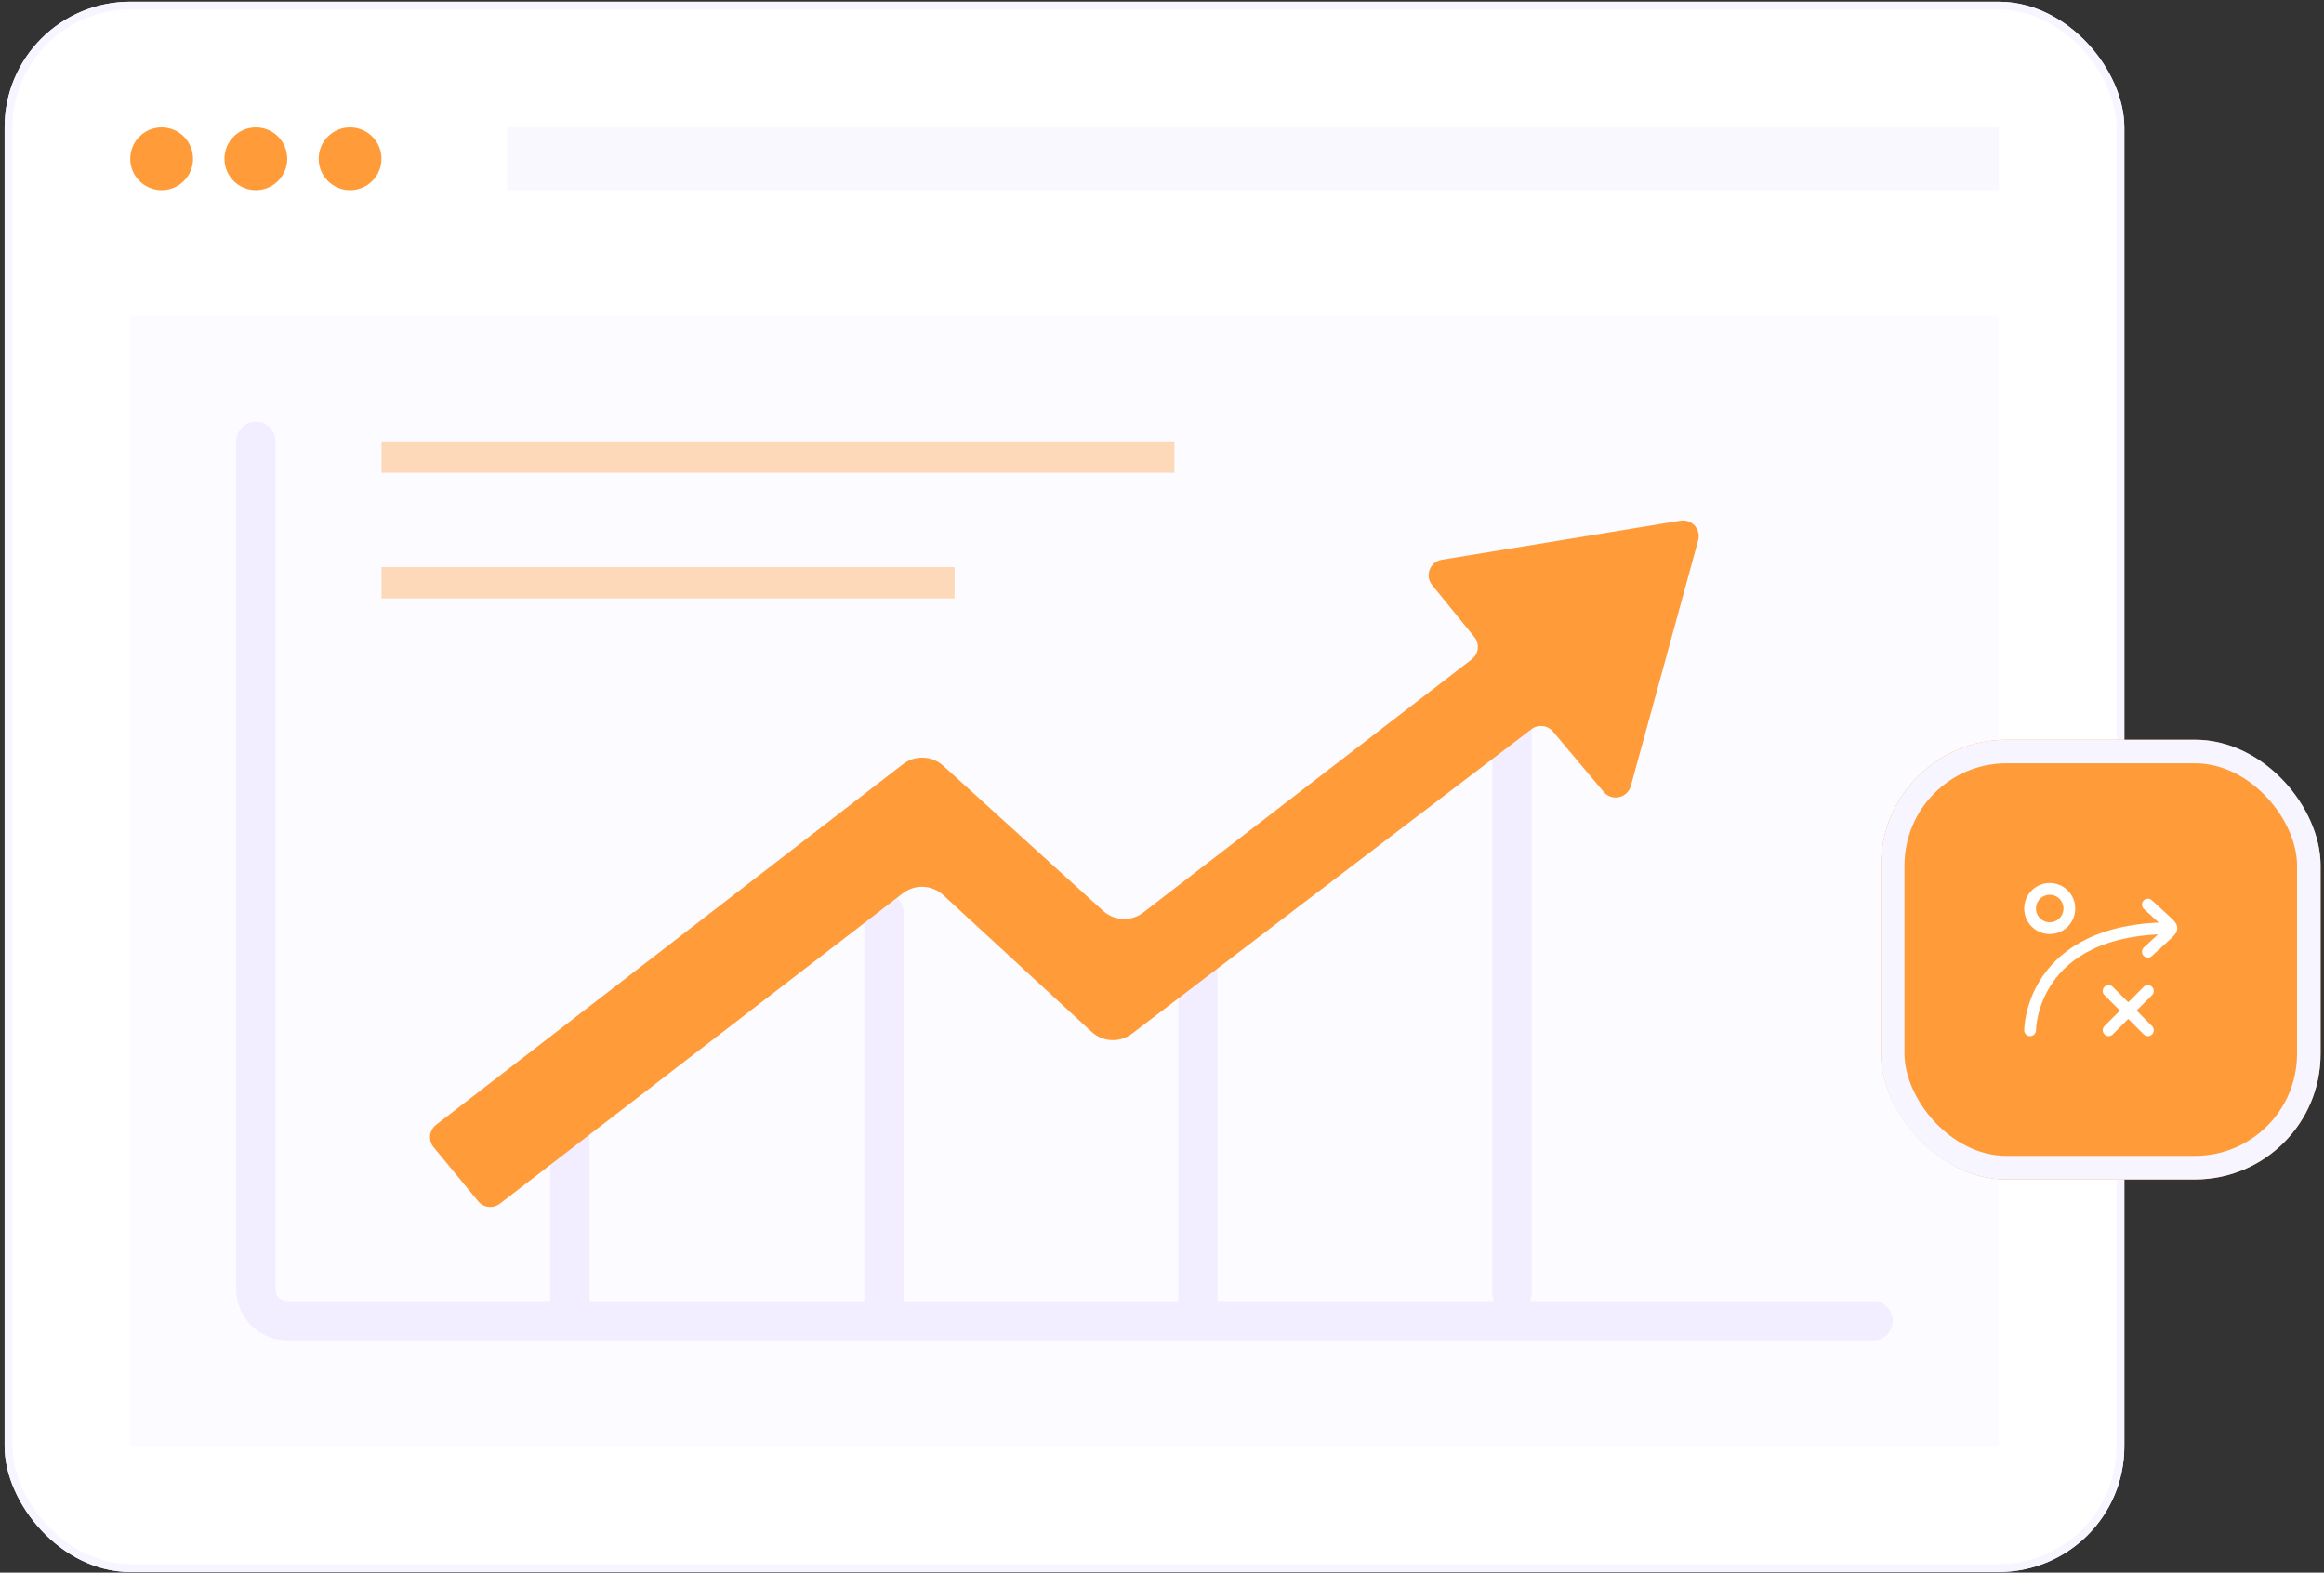 <svg width="334" height="226" viewBox="0 0 334 226" fill="none" xmlns="http://www.w3.org/2000/svg">
<rect x="0" y="0" width="334" height="226" fill="#333333" stroke="none"/>
<rect x="0.662" y="0.248" width="304.64" height="225.659" rx="18.053" fill="white"/>
<rect x="1.226" y="0.812" width="303.512" height="224.531" rx="17.489" stroke="#F7F5FF" stroke-width="1.128"/>
<g clip-path="url(#clip0_46_3047)">
<g clip-path="url(#clip1_46_3047)">
<path d="M27.743 207.854C22.758 207.854 18.717 207.854 18.717 207.854V45.38C18.717 45.38 22.758 45.38 27.743 45.38H278.225C283.21 45.38 287.251 45.38 287.251 45.38V207.854C287.251 207.854 283.21 207.854 278.225 207.854H27.743Z" fill="#FCFBFF"/>
<path d="M57.083 67.946C55.836 67.946 54.826 67.946 54.826 67.946V63.432C54.826 63.432 55.836 63.432 57.083 63.432H166.527C167.774 63.432 168.784 63.432 168.784 63.432V67.946C168.784 67.946 167.774 67.946 166.527 67.946H57.083Z" fill="#FF9C39" fill-opacity="0.35"/>
<path d="M57.083 85.999C55.836 85.999 54.826 85.999 54.826 85.999V81.486C54.826 81.486 55.836 81.486 57.083 81.486H134.935C136.182 81.486 137.192 81.486 137.192 81.486V85.999C137.192 85.999 136.182 85.999 134.935 85.999H57.083Z" fill="#FF9C39" fill-opacity="0.35"/>
<path d="M269.2 189.802H41.285C38.792 189.802 36.772 187.781 36.772 185.288V63.432M81.903 189.802V161.594M127.035 189.802V131.13M172.167 189.802V130.002M217.299 185.852V96.717" stroke="#F2EEFF" stroke-width="5.641" stroke-linecap="round" stroke-linejoin="round"/>
<path d="M62.315 164.859L68.718 172.628C69.492 173.568 70.872 173.724 71.837 172.981L129.75 128.375C131.491 127.034 133.946 127.142 135.563 128.631L156.885 148.284C158.495 149.768 160.938 149.882 162.679 148.555L220.099 104.791C221.057 104.061 222.42 104.212 223.195 105.134L230.477 113.803C231.647 115.195 233.9 114.702 234.381 112.948L244.057 77.649C244.26 76.908 244.073 76.115 243.559 75.543C243.045 74.972 242.276 74.701 241.518 74.825L207.212 80.439C205.5 80.719 204.732 82.746 205.826 84.091L211.886 91.535C212.271 92.008 212.448 92.615 212.378 93.22C212.308 93.824 211.996 94.376 211.514 94.747L164.322 131.127C162.591 132.462 160.153 132.364 158.534 130.895L135.565 110.05C133.945 108.58 131.504 108.483 129.772 109.82L62.678 161.637C62.194 162.011 61.883 162.564 61.815 163.172C61.746 163.779 61.927 164.387 62.315 164.859Z" fill="#FF9C39"/>
<path d="M18.717 22.814C18.717 20.322 20.738 18.301 23.23 18.301C25.722 18.301 27.743 20.322 27.743 22.814C27.743 25.306 25.722 27.327 23.23 27.327C20.738 27.327 18.717 25.306 18.717 22.814Z" fill="#FF9C39"/>
<path d="M32.256 22.814C32.256 20.322 34.277 18.301 36.769 18.301C39.261 18.301 41.282 20.322 41.282 22.814C41.282 25.306 39.261 27.327 36.769 27.327C34.277 27.327 32.256 25.306 32.256 22.814Z" fill="#FF9C39"/>
<path d="M45.797 22.814C45.797 20.322 47.818 18.301 50.31 18.301C52.803 18.301 54.823 20.322 54.823 22.814C54.823 25.306 52.803 27.327 50.31 27.327C47.818 27.327 45.797 25.306 45.797 22.814Z" fill="#FF9C39"/>
<path d="M77.388 27.327C74.896 27.327 72.875 27.327 72.875 27.327V18.301C72.875 18.301 74.896 18.301 77.388 18.301H282.738C285.23 18.301 287.251 18.301 287.251 18.301V27.327C287.251 27.327 285.23 27.327 282.738 27.327H77.388Z" fill="#F9F8FF"/>
</g>
</g>
<rect x="270.324" y="106.307" width="63.185" height="63.185" rx="18.053" fill="#FF9C39"/>
<path d="M308.686 136.77L311.333 134.343C311.825 133.892 312.071 133.666 312.071 133.385M312.071 133.385C312.071 133.104 311.825 132.879 311.333 132.427L308.686 130M312.071 133.385C291.762 133.385 291.762 148.053 291.762 148.053" stroke="white" stroke-width="1.692" stroke-linecap="round" stroke-linejoin="round"/>
<path d="M294.582 133.385C296.14 133.385 297.403 132.122 297.403 130.564C297.403 129.006 296.14 127.743 294.582 127.743C293.025 127.743 291.762 129.006 291.762 130.564C291.762 132.122 293.025 133.385 294.582 133.385Z" stroke="white" stroke-width="1.692" stroke-linecap="round" stroke-linejoin="round"/>
<path d="M303.047 148.052L308.688 142.411M308.688 148.052L303.047 142.411" stroke="white" stroke-width="1.692" stroke-linecap="round" stroke-linejoin="round"/>
<rect x="272.017" y="108" width="59.8" height="59.8" rx="16.36" stroke="#F7F5FF" stroke-width="3.385"/>
<defs>
<clipPath id="clip0_46_3047">
<rect width="268.534" height="189.554" fill="white" transform="translate(18.717 18.301)"/>
</clipPath>
<clipPath id="clip1_46_3047">
<rect width="268.534" height="189.554" fill="white" transform="translate(18.717 18.301)"/>
</clipPath>
</defs>
</svg>
